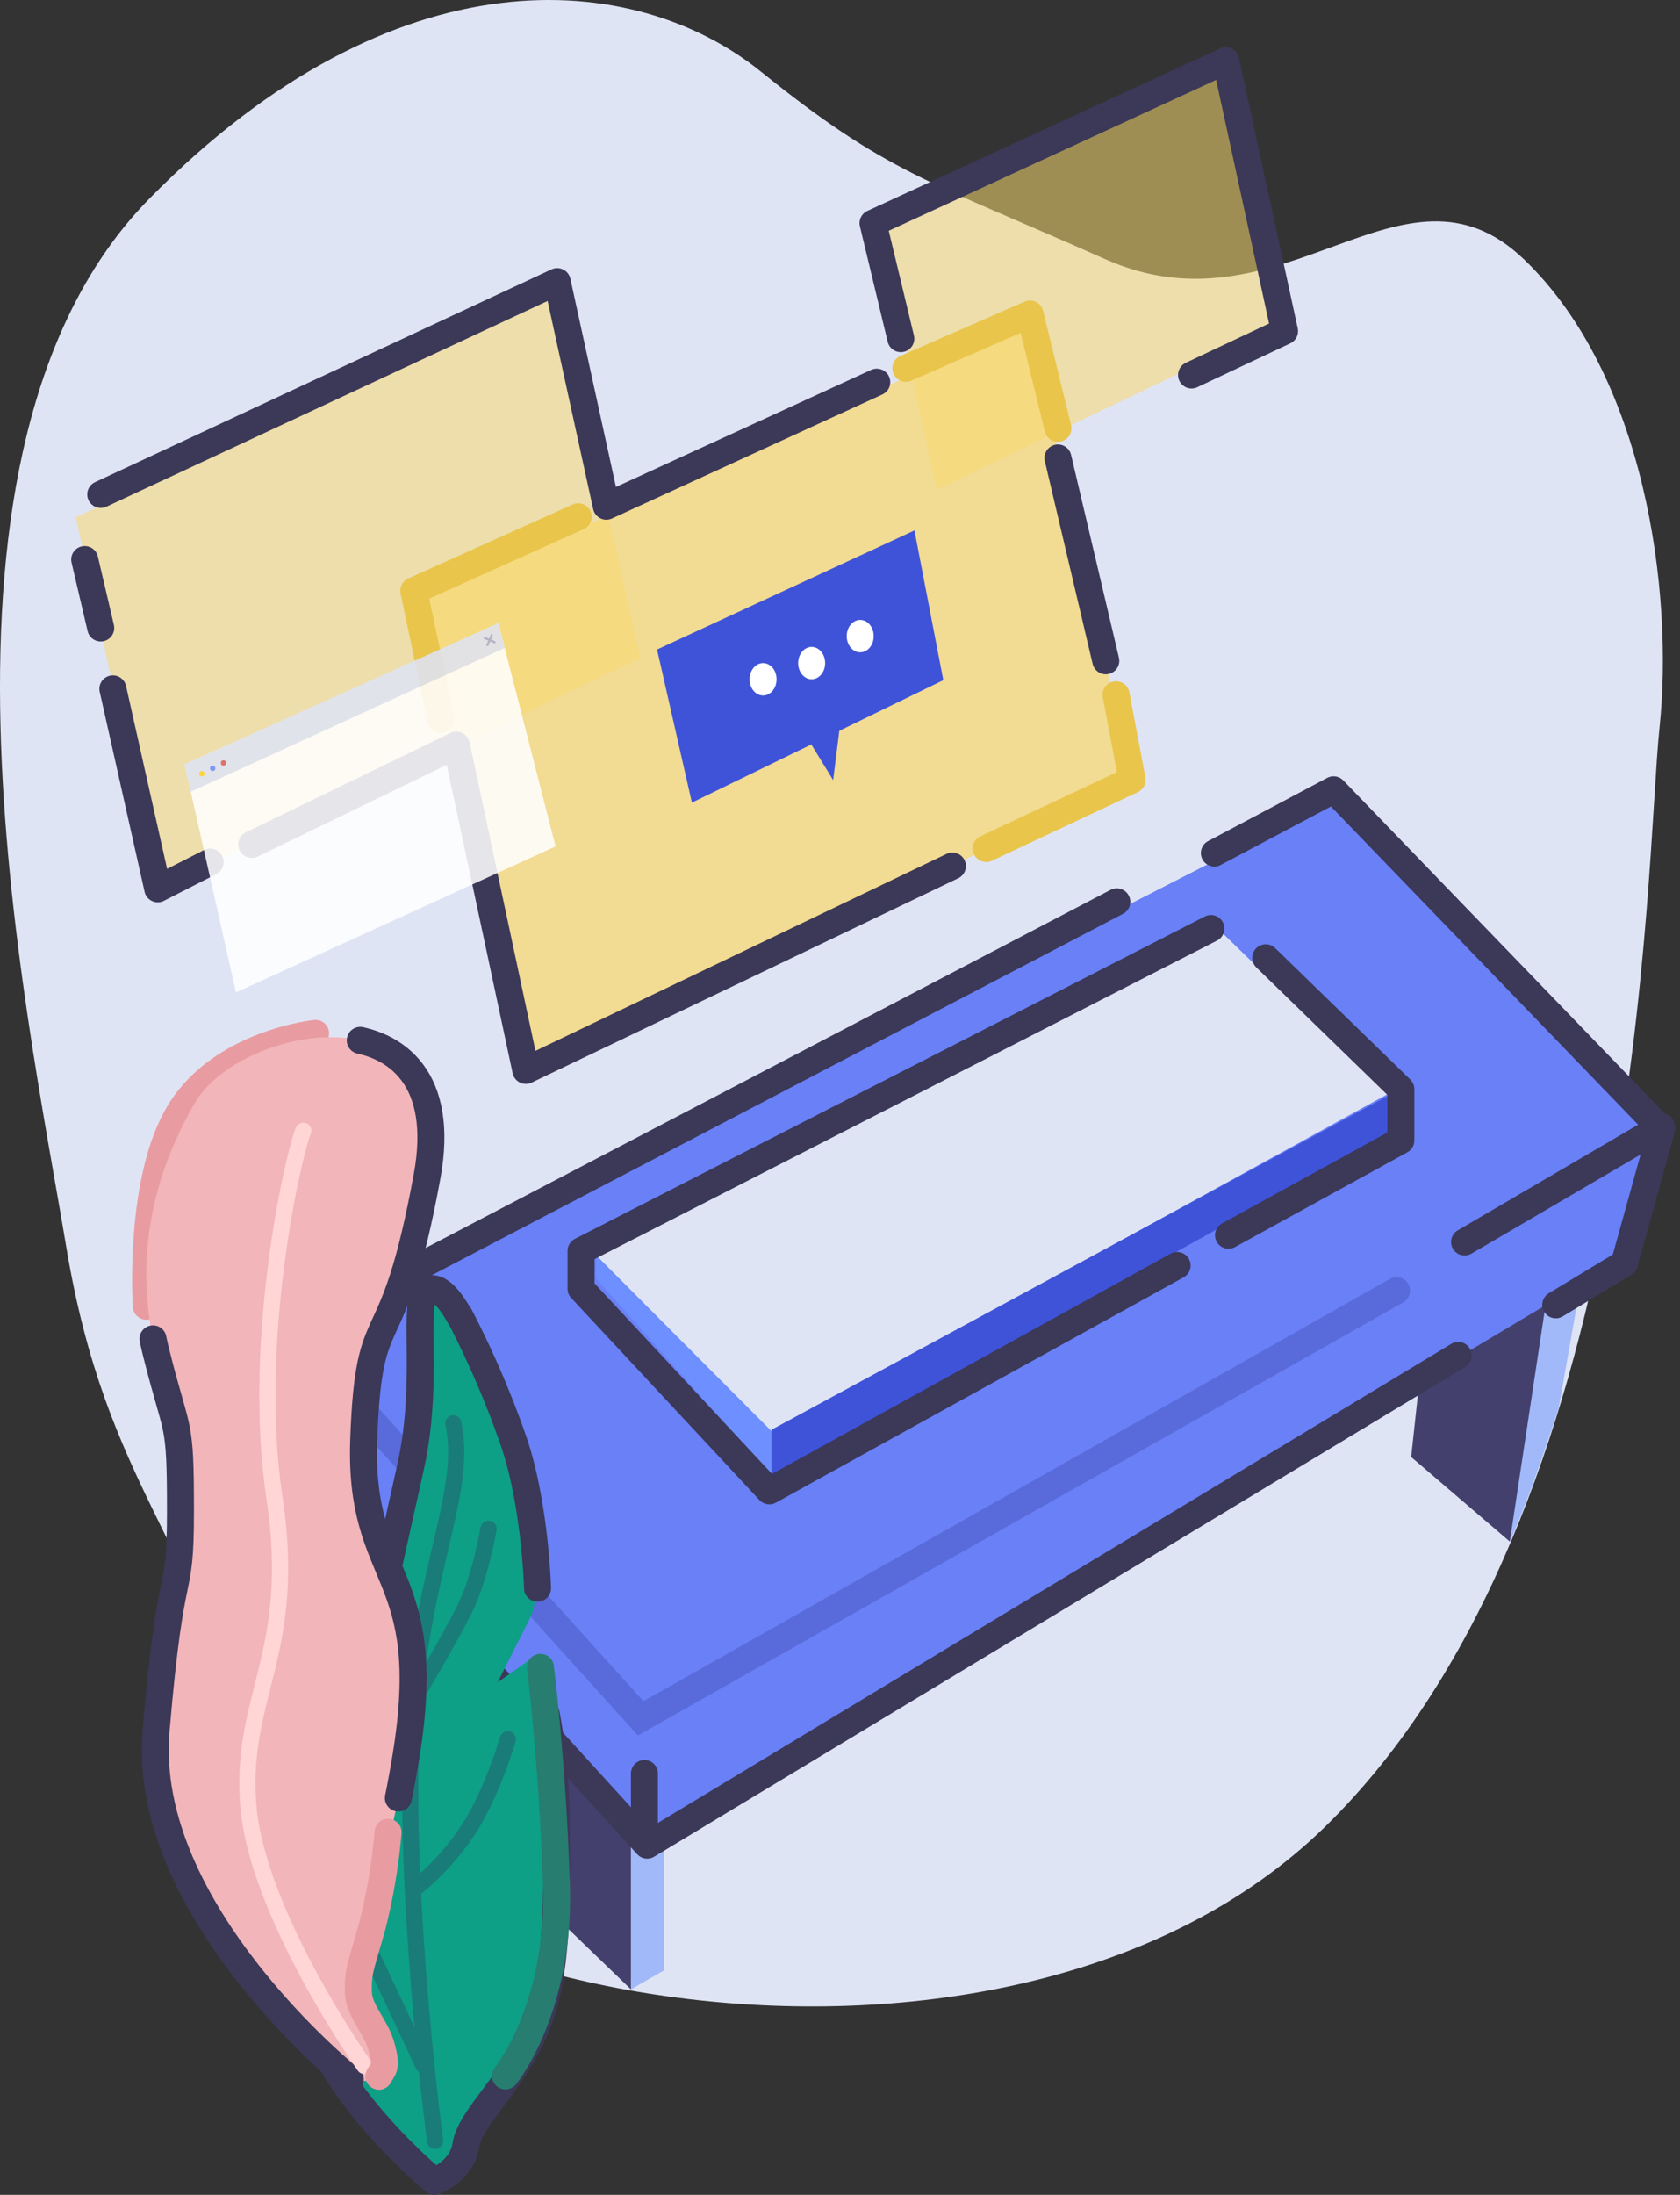 <svg xmlns="http://www.w3.org/2000/svg" width="311.33" height="406.573" viewBox="0 0 311.33 406.573">
  <rect x="0" y="0" width="311.33" height="406.573" fill="#333333" stroke="none"/>
  <g id="Group_660" data-name="Group 660" transform="translate(-31.09 -337.169)">
    <path id="Path_553" data-name="Path 553" d="M5944.551-7.354c-59.643,58.111-188.384,30.549-198.567-11.314s-27.147-51.381-34.624-96.242-30.153-147.822,15.444-194.154,89.888-42.355,113.256-23.534,30.739,20.073,63.864,34.785,55.089-21.511,77.557,0,27.8,61.6,25.135,86.866S6004.194-65.465,5944.551-7.354Z" transform="translate(-5668 683)" fill="#dfe4f5"/>
    <g id="Group_72" data-name="Group 72">
      <g id="Group_77" data-name="Group 77">
        <path id="Path_502" data-name="Path 502" d="M5752.113-245.239l19.161,86.73,112.577-53.917L5864.689-297.5Z" transform="translate(-5643 694)" fill="#f8d870" opacity="0.74"/>
        <path id="Path_503" data-name="Path 503" d="M5752.113-256.011l15.211,68.853,89.373-42.8L5841.486-297.5Z" transform="translate(-5707 689)" fill="#f8d870" opacity="0.55"/>
        <path id="Path_527" data-name="Path 527" d="M5875.586-185.4l-79.051,37.852L5783.661-207.8l-37.908,18.391" transform="translate(-5668 683)" fill="none" stroke="#3b3858" stroke-linecap="round" stroke-linejoin="round" stroke-width="5"/>
        <path id="Path_530" data-name="Path 530" d="M5717.758-252.246l84.587-39.416,9.111,41.6,50.113-22.976" transform="translate(-5668 681)" fill="none" stroke="#3b3858" stroke-linecap="round" stroke-linejoin="round" stroke-width="5"/>
        <path id="Path_531" data-name="Path 531" d="M5895.144-261l8.865,37.573" transform="translate(-5668 683)" fill="none" stroke="#3b3858" stroke-linecap="round" stroke-linejoin="round" stroke-width="5"/>
        <path id="Path_541" data-name="Path 541" d="M5807.24-248.105l-30.473,13.713,5.028,23.769" transform="translate(-5669 681)" fill="none" stroke="#e9c54b" stroke-linecap="round" stroke-linejoin="round" stroke-width="5"/>
        <path id="Path_542" data-name="Path 542" d="M5905.917-217.141l2.976,15.777-27.047,12.712" transform="translate(-5668 683)" fill="none" stroke="#e9c54b" stroke-linecap="round" stroke-linejoin="round" stroke-width="5"/>
        <path id="Path_543" data-name="Path 543" d="M5752.113-268.265l10.719,48.519,62.979-30.162L5815.092-297.5Z" transform="translate(-5558.113 647.588)" fill="#f8d870" opacity="0.55"/>
        <path id="Path_544" data-name="Path 544" d="M5866.026-283.1l-5.15-21.392,65.364-30.107,10.894,50.112-17.232,8.121" transform="translate(-5668 683)" fill="none" stroke="#3b3858" stroke-linecap="round" stroke-linejoin="round" stroke-width="5"/>
        <path id="Path_545" data-name="Path 545" d="M5866.956-277.607l23.007-10.056,5.18,21.179" transform="translate(-5668 683)" fill="none" stroke="#e9c54b" stroke-linecap="round" stroke-linejoin="round" stroke-width="5"/>
      </g>
      <path id="Path_551" data-name="Path 551" d="M5738.031-186.139l-9.706,4.952-8.319-37.04" transform="translate(-5668 683)" fill="none" stroke="#3b3858" stroke-linecap="round" stroke-linejoin="round" stroke-width="5"/>
      <path id="Path_552" data-name="Path 552" d="M5718.758-225.506l-2.971-12.677" transform="translate(-5669 679)" fill="none" stroke="#3b3858" stroke-linecap="round" stroke-linejoin="round" stroke-width="5"/>
    </g>
    <g id="Group_82" data-name="Group 82">
      <path id="Path_556" data-name="Path 556" d="M5816.011,22.679l6.121-3.516V-5.992h-6.121" transform="translate(-5668 683)" fill="#a2b9f9"/>
      <path id="Path_557" data-name="Path 557" d="M5991.93-107.6l-3.959,22.473s-1.536,4.939-4.11,12.218-5.043,12.883-5.043,12.883l6.577-47.575Z" transform="translate(-5668 683)" fill="#a2b9f9"/>
      <path id="Path_558" data-name="Path 558" d="M5816.011-9.356V22.679l-12.148-11.725-1.568-31.9Z" transform="translate(-5668 683)" fill="#44406e"/>
      <path id="Path_559" data-name="Path 559" d="M5986.713-112.056l-7.833,51.785L5960.6-75.937l3.917-36.119Z" transform="translate(-5668 683)" fill="#44406e"/>
      <g id="Group_78" data-name="Group 78" transform="translate(-6 5)">
        <path id="Union_13" data-name="Union 13" d="M-5565.872,872.83l-64.117-71.013-1.385-22.383-.312-.358,193.971-99.084,60.495,61.624.215-.123-.074.267.074.075-.113.067-6.27,22.674L-5565.357,873.35v.05l-.03-.033-.485.29Z" transform="translate(5722.007 -199.669)" fill="#6980f6"/>
        <g id="Group_72-2" data-name="Group 72">
          <path id="Path_512" data-name="Path 512" d="M5768.917-100.037l52.9,58.509,140.072-79.224" transform="translate(-5666 692)" fill="none" stroke="#596ada" stroke-linecap="round" stroke-width="5"/>
          <path id="Path_537" data-name="Path 537" d="M5975.319-99.753,5825.02-9.038l-64.94-71.3-1.76-23.1,153.733-80.338" transform="translate(-5668 683)" fill="none" stroke="#3b3858" stroke-linecap="round" stroke-linejoin="round" stroke-width="5"/>
          <path id="Path_538" data-name="Path 538" d="M5930.129-192.812l22.093-11.716L6013-141.6l-6.884,24.771-12.72,7.7" transform="translate(-5668 683)" fill="none" stroke="#3b3858" stroke-linecap="round" stroke-linejoin="round" stroke-width="5"/>
          <path id="Path_539" data-name="Path 539" d="M6013-142.137l-36.5,21.372" transform="translate(-5668 683)" fill="none" stroke="#3b3858" stroke-linecap="round" stroke-linejoin="round" stroke-width="5"/>
          <path id="Path_540" data-name="Path 540" d="M5824.512-11.084V-22.31" transform="translate(-5668 683)" fill="none" stroke="#3b3858" stroke-linecap="round" stroke-linejoin="round" stroke-width="5"/>
        </g>
      </g>
    </g>
    <g id="Group_79" data-name="Group 79" transform="translate(-4 -6)">
      <path id="Path_506" data-name="Path 506" d="M5846.24-74.807l-32.693-32.369v4.186L5846.1-66.361Z" transform="translate(-5668 683)" fill="#6d8fff"/>
      <g id="Group_74" data-name="Group 74">
        <path id="Path_505" data-name="Path 505" d="M5817.7-107.16l32.564,32.637,114.013-62.664-31.767-30.9Z" transform="translate(-5672 683)" fill="#dfe4f5"/>
        <path id="Path_507" data-name="Path 507" d="M5960.275-136.819v7.131L5846.059-66.333v-8.655Z" transform="translate(-5668 683)" fill="#3f53d9"/>
        <path id="Path_525" data-name="Path 525" d="M5921.229-105.416l-75.572,41.748-34.891-37.443v-7.009l116.725-59.709" transform="translate(-5668 683)" fill="none" stroke="#3b3858" stroke-linecap="round" stroke-linejoin="round" stroke-width="5"/>
        <path id="Path_526" data-name="Path 526" d="M5930.756-112.015l31.932-17.56v-9.5l-25.035-24.342" transform="translate(-5668 684)" fill="none" stroke="#3b3858" stroke-linecap="round" stroke-linejoin="round" stroke-width="5"/>
      </g>
    </g>
    <g id="Group_83" data-name="Group 83">
      <path id="Union_14" data-name="Union 14" d="M-6113,705.051-6065.3,683l5.348,27.73-19.273,9.382-1.142,9.131-4.048-6.6-22.129,10.772Z" transform="translate(6265.851 -247.57)" fill="#3f53d9"/>
      <ellipse id="Ellipse_125" data-name="Ellipse 125" cx="2.5" cy="3" rx="2.5" ry="3" transform="translate(170 460)" fill="#fff"/>
      <ellipse id="Ellipse_126" data-name="Ellipse 126" cx="2.5" cy="3" rx="2.5" ry="3" transform="translate(179 457)" fill="#fff"/>
      <ellipse id="Ellipse_127" data-name="Ellipse 127" cx="2.5" cy="3" rx="2.5" ry="3" transform="translate(188 452)" fill="#fff"/>
    </g>
    <g id="Group_87" data-name="Group 87" transform="translate(5 42)" opacity="0.87">
      <path id="Path_562" data-name="Path 562" d="M7063.295-246.232l9.527,42.23,59.225-27.037-10.558-41.2Z" transform="translate(-7003 683)" fill="#fff"/>
      <g id="Group_86" data-name="Group 86">
        <path id="Path_563" data-name="Path 563" d="M7064.447-241.171l58.177-26.641-1.166-4.62-58.2,26.2Z" transform="translate(-7003 683)" fill="#dfe4f5"/>
        <g id="Group_85" data-name="Group 85">
          <circle id="Ellipse_128" data-name="Ellipse 128" cx="0.5" cy="0.5" r="0.5" transform="translate(63 438)" fill="#ffd02f"/>
          <circle id="Ellipse_129" data-name="Ellipse 129" cx="0.5" cy="0.5" r="0.5" transform="translate(65 437)" fill="#6d8fff"/>
          <circle id="Ellipse_130" data-name="Ellipse 130" cx="0.5" cy="0.5" r="0.5" transform="translate(67 436)" fill="#d66464"/>
        </g>
        <g id="Group_84" data-name="Group 84">
          <path id="Path_564" data-name="Path 564" d="M7120.217-270.187l-.792,1.838" transform="translate(-7003 683)" fill="none" stroke="#afabd1" stroke-linecap="round" stroke-width="0.4"/>
          <path id="Path_565" data-name="Path 565" d="M7120.217-270.187l-.792,1.838" transform="translate(-152.447 -6706.089) rotate(90)" fill="none" stroke="#afabd1" stroke-linecap="round" stroke-width="0.4"/>
        </g>
      </g>
    </g>
    <g id="Group_88" data-name="Group 88" transform="translate(1 -19)">
      <g id="Group_79-2" data-name="Group 79" transform="translate(-5 5)">
        <g id="Group_75" data-name="Group 75" transform="translate(41 -7)">
          <g id="Group_69" data-name="Group 69">
            <path id="Path_513" data-name="Path 513" d="M5742.6,79.243S5718.331,59.386,5718.331,41,5723.2-.064,5723.2-.064l4.635,7.467V-6.4s6.25-28.405,10.328-46.623-.815-34.188,4.441-33.045,12.1,22.488,16.585,37.616,1.348,22.9,1.348,22.9L5754.31-13.2l6.223-4.377s4.377,10.3,4.635,29.612,0,31.157-4.635,40.684-11.33,14.935-12.1,19.827S5742.6,79.243,5742.6,79.243Z" transform="translate(-5668 683)" fill="#0e9f87" stroke="#3b3858" stroke-linecap="round" stroke-linejoin="round" stroke-width="5" stroke-dasharray="200 90"/>
            <path id="Path_514" data-name="Path 514" d="M5746.094-61.187c2.971,13.667-7.29,29.693-7.933,61.88s4.558,71.059,4.558,71.059" transform="translate(-5668 683)" fill="none" stroke="#197c79" stroke-linecap="round" stroke-linejoin="round" stroke-width="3"/>
            <path id="Path_515" data-name="Path 515" d="M5738.106,17.876a47.529,47.529,0,0,0,10.158-11.389C5752.537-.4,5755.2-9.656,5755.2-9.656" transform="translate(-5667 690)" fill="none" stroke="#197c79" stroke-linecap="round" stroke-linejoin="round" stroke-width="3"/>
            <path id="Path_516" data-name="Path 516" d="M5740.541,57.689l-15.647-33.276" transform="translate(-5668 683)" fill="none" stroke="#197c79" stroke-linecap="round" stroke-linejoin="round" stroke-width="3"/>
            <path id="Path_517" data-name="Path 517" d="M5739.162-21.678s5.893-9.9,8.914-15.846,4.548-15.114,4.548-15.114" transform="translate(-5668 694)" fill="none" stroke="#197c79" stroke-linecap="round" stroke-linejoin="round" stroke-width="3"/>
          </g>
          <path id="Path_534" data-name="Path 534" d="M5747.261-81.121a174.379,174.379,0,0,1,10.264,24c3.8,11.78,4.177,26.483,4.177,26.483" transform="translate(-5668 683)" fill="none" stroke="#3b3858" stroke-linecap="round" stroke-linejoin="round" stroke-width="5"/>
        </g>
        <path id="Path_550" data-name="Path 550" d="M5803.237-22.969s2.207,17.179,2.969,40.186-9.447,35.5-9.447,35.5" transform="translate(-5668 683)" fill="none" stroke="#277d6f" stroke-linecap="round" stroke-linejoin="round" stroke-width="5"/>
      </g>
      <g id="Group_81" data-name="Group 81" transform="translate(0 -18)">
        <path id="Path_546" data-name="Path 546" d="M5725.2-66.865s-1.576-23.516,6.267-36.152,25.105-14.394,25.105-14.394" transform="translate(-5668 683)" fill="none" stroke="#e89ca1" stroke-linecap="round" stroke-linejoin="round" stroke-width="5"/>
        <g id="Group_80" data-name="Group 80">
          <g id="Group_76" data-name="Group 76" transform="translate(41 -7)">
            <path id="Path_535" data-name="Path 535" d="M5722.006,83.3s-38.828-31.114-36-64.492,4.526-23.194,4.526-40.732-.566-13.577-4.526-29.417-1.329-31.43,7.156-46.138,49.609-22.193,43.082,13.49-10.771,21.867-11.75,48.739,13.49,23.934,7.833,58.747S5716.662,64.4,5724.5,75.284,5722.006,83.3,5722.006,83.3Z" transform="translate(-5668 683)" fill="#f2b5b9" stroke="#3b3858" stroke-linecap="round" stroke-linejoin="round" stroke-width="5" stroke-dasharray="150 80"/>
            <path id="Path_536" data-name="Path 536" d="M5713.3-92.389c-2.009,5.021-9.7,39.3-5.345,68.02s-6.471,36.761-4.852,56.952,21.517,48.287,21.517,48.287" transform="translate(-5668 683)" fill="none" stroke="#ffd5d5" stroke-linecap="round" stroke-linejoin="round" stroke-width="3"/>
          </g>
          <path id="Path_548" data-name="Path 548" d="M5770,30.586a107.123,107.123,0,0,1-2.885,17.22c-2.141,7.694-2.7,8.475-2.614,12.081-.09,3.606,3.206,6.508,4.275,10.385s.389,3.962-.467,5.495" transform="translate(-5668 683)" fill="none" stroke="#e89ca1" stroke-linecap="round" stroke-linejoin="round" stroke-width="5"/>
        </g>
      </g>
    </g>
  </g>
</svg>
